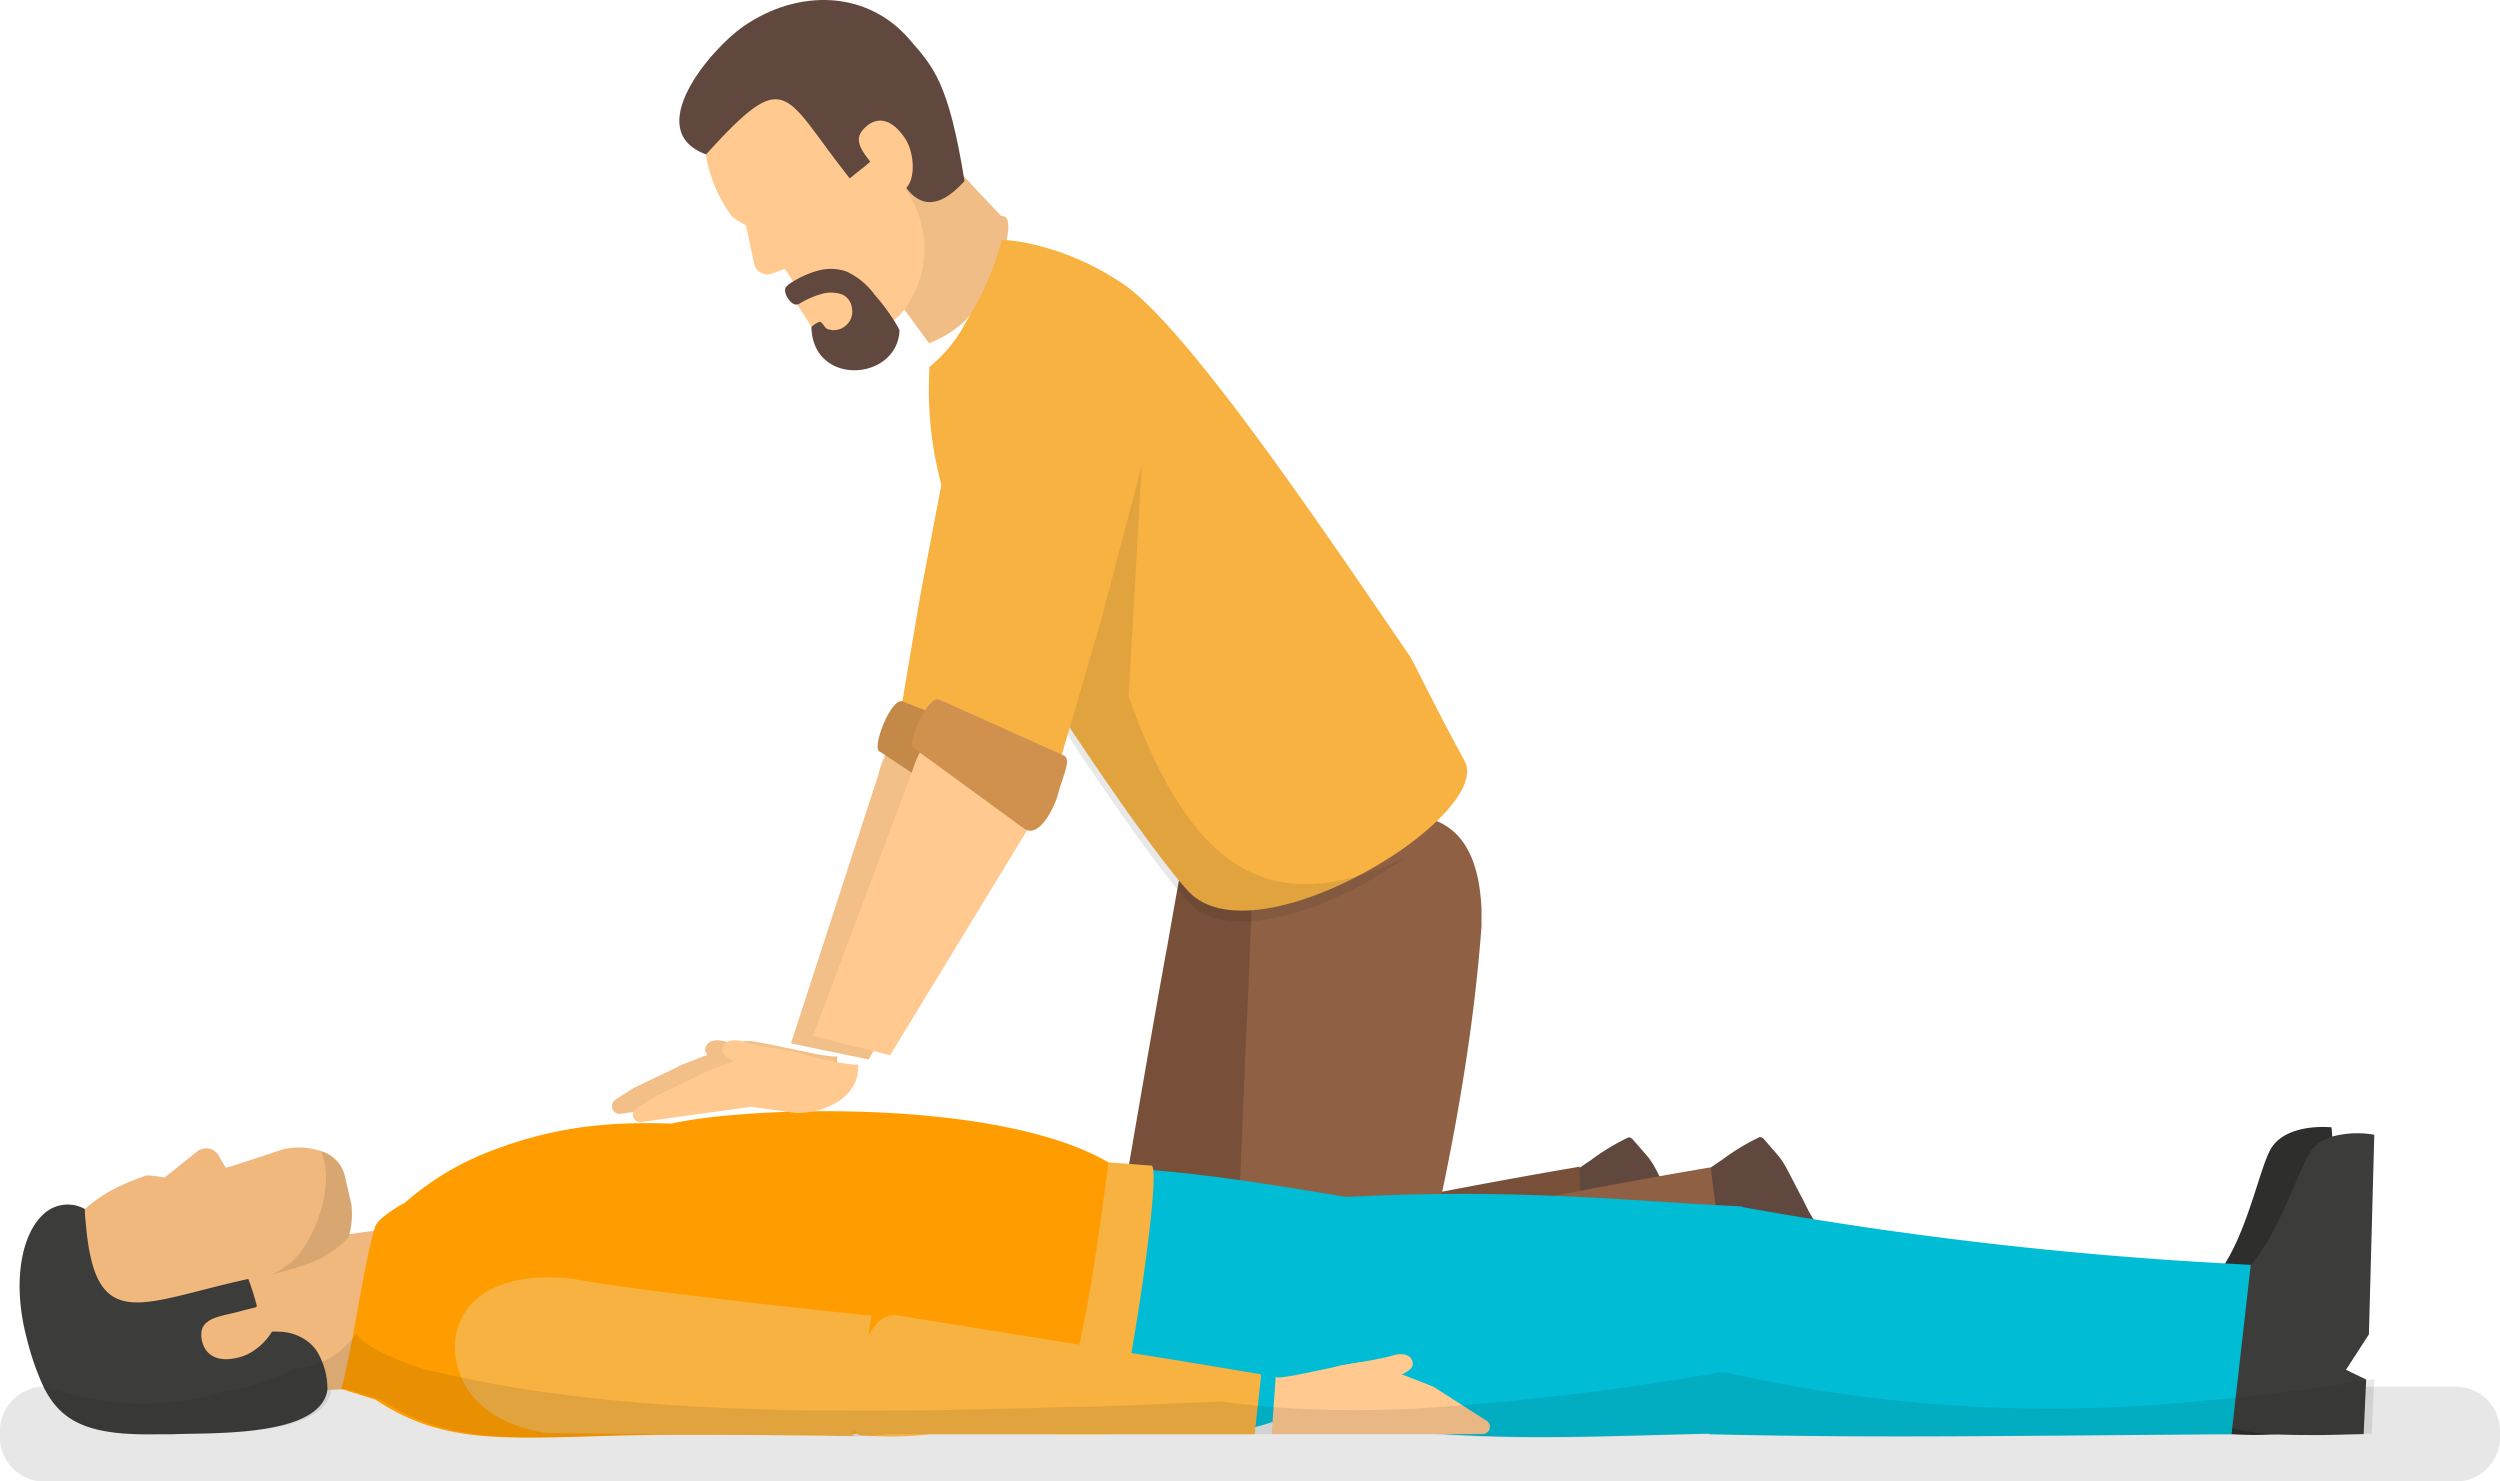 <svg xmlns="http://www.w3.org/2000/svg" width="215" height="127.404" viewBox="0 0 215 127.404">
  <g id="Capa_2" data-name="Capa 2" transform="translate(-26.734 -91.937)">
    <g id="Grupo_75375" data-name="Grupo 75375" transform="translate(26.734 91.937)">
      <path id="Trazado_162571" data-name="Trazado 162571" d="M100.939,212.012c.117-.836,1.112-.836,1.673-.661,1,.309,2.751.569,4.658.912.418.167.836.226,1.229.368a8.761,8.761,0,0,1,1.154.485c.293.36.485.661.836,1.137a23.634,23.634,0,0,1-7.527-.836C102.378,213.183,100.839,212.774,100.939,212.012Z" transform="translate(-40.288 -121.794)" fill="#f2bf89"/>
      <path id="Trazado_162572" data-name="Trazado 162572" d="M91.7,216.8h0a.652.652,0,0,0,.569.644h.109l9.475-1.321,3.931.544c2.659,0,5.461-1.505,5.277-4.182v-.05c0,.067-.142.084-.4.067a12.69,12.69,0,0,1-1.765-.284c-1.806-.351-4.257-.92-5.319-1.037h-.251a2.292,2.292,0,0,0-.778.151l-1.731.677-.736.284-2.358.92a1.931,1.931,0,0,0-.452.234l-3.7,1.765-1.572,1a.677.677,0,0,0-.3.585Z" transform="translate(-39.067 -121.651)" fill="#f2bf89"/>
      <g id="Grupo_75371" data-name="Grupo 75371" transform="translate(58.422)">
        <g id="Grupo_75368" data-name="Grupo 75368" transform="translate(9.599 31.193)">
          <path id="Trazado_162573" data-name="Trazado 162573" d="M114.128,184.8c2.409-9.843,15.054-5.67,10.663,3.512L113.35,209.13l-6.69-1.38Z" transform="translate(-106.66 -149.208)" fill="#f2bf89"/>
          <path id="Trazado_162574" data-name="Trazado 162574" d="M134.521,151.93l-2.91,13.381-3.471,14.083-10.42-4.976,1.907-11.24,2.593-13.582C123.909,140.682,136.353,141.176,134.521,151.93Z" transform="translate(-108.47 -143.349)" fill="#f7b242"/>
          <path id="Trazado_162575" data-name="Trazado 162575" d="M125.53,188.98c1.012.585,2.024-.953,2.634-2.726.435-2.091,1.171-3.42.46-3.73l-10.872-4.34c-1.02-.46-2.751,4.115-2,4.3Z" transform="translate(-108.118 -149.046)" fill="#c48849"/>
        </g>
        <path id="Trazado_162576" data-name="Trazado 162576" d="M186.492,225.562l-2.166,7.36.786,1.673a4.759,4.759,0,0,1,1.33,0l.426.059a12.035,12.035,0,0,1,3.73,1.673c.895.527,2.024,2.124,3.446,3.554l.836.836c1.522,1.581,2.668,2.952,3.872,3.345.987.493,2.141-.217,3.68-.836a.544.544,0,0,0,.41-.527,20,20,0,0,0-2.459-8.856l-1.338-2.292-1.564-2.7-1.815-3.153-.159-.276-.56-1.112-.184-.284-1.171-2.25a6.54,6.54,0,0,0-.836-1.246l-1.154-1.321a.477.477,0,0,0-.351-.176,18.69,18.69,0,0,0-3.228,1.949,40.417,40.417,0,0,0-3.4,2.509h0c-.176.151-.585.836-1.263,1.547-.46.493,4.182.05,3.479.418A2.647,2.647,0,0,1,186.492,225.562Z" transform="translate(-109.611 -121.223)" fill="#61483e"/>
        <path id="Trazado_162577" data-name="Trazado 162577" d="M139.016,233.713a8.649,8.649,0,0,0,.519,1.129v.067a6.816,6.816,0,0,0,.912,1.313c.05.05.092.109.142.167a8.012,8.012,0,0,0,3.621,2.317c4.023,1.38,6.883-.669,8.363-4.5.109-.284.209-.577.3-.886s2-4.516,4.274-10.738h0c1.79-4.926,3.847-11.123,5.536-17.688.335-1.254.644-2.509.945-3.822.234-1.029.46-2.074.669-3.111.075-.493.134-.953.176-1.4h0a16.557,16.557,0,0,0,.067-1.89,11.048,11.048,0,0,0-.268-2.367,7.846,7.846,0,0,0-.535-1.5,5.085,5.085,0,0,0-1.748-2.049c-5.219-3.529-16.726,2.9-16.726,2.9-.393,2.2-.744,4.182-1.045,5.9-.059.293-.109.577-.159.836-.209,1.162-.393,2.233-.577,3.22-2.049,11.641-2.057,11.951-4.182,24.061-.151.836-.309,1.756-.485,2.735a8.564,8.564,0,0,0,.2,5.311Z" transform="translate(-102.271 -116.093)" fill="#785039"/>
        <path id="Trazado_162578" data-name="Trazado 162578" d="M140.629,241.109a.192.192,0,0,1,.05.059c.151.176.6.7,1.07,1.179l.159.151a7.266,7.266,0,0,0,.594.519,8.171,8.171,0,0,0,5.8,1.514c20.364-3.588,25.926-3.027,31.328-4.014l.368-4.248.209-2.509-.151-11.708s-11.943,1.99-23.5,4.558h0c-7.033,1.556-12.954,3.278-14.585,4.826-.042.042-.318,1.84-.611,3.864C140.98,238,140.579,241.034,140.629,241.109Z" transform="translate(-102.621 -121.717)" fill="#785039"/>
        <path id="Trazado_162579" data-name="Trazado 162579" d="M199.948,225.557l-2.166,7.36.794,1.673a4.7,4.7,0,0,1,1.321,0l.427.059a11.993,11.993,0,0,1,3.738,1.673c.895.527,2.024,2.124,3.437,3.554.293.284.569.569.836.836,1.514,1.581,2.668,2.952,3.872,3.345.987.493,2.133-.217,3.671-.836a.552.552,0,0,0,.418-.527,20.071,20.071,0,0,0-2.467-8.857l-1.321-2.291-1.564-2.7-1.815-3.153c-.059-.1-.109-.192-.167-.276l-.552-1.112-.167-.309-1.171-2.25a6.581,6.581,0,0,0-.836-1.246l-1.146-1.321a.477.477,0,0,0-.351-.176,18.693,18.693,0,0,0-3.228,1.949,40.423,40.423,0,0,0-3.4,2.509h0c-.176.151-.585.836-1.263,1.547-.468.493,4.182.05,3.479.418A2.752,2.752,0,0,1,199.948,225.557Z" transform="translate(-111.819 -121.218)" fill="#61483e"/>
        <path id="Trazado_162580" data-name="Trazado 162580" d="M152.976,234.145a9.065,9.065,0,0,0,.661,1.062l.05.059a6.857,6.857,0,0,0,1.07,1.179l.159.151a8.062,8.062,0,0,0,3.9,1.832c4.182.836,6.732-1.547,7.711-5.545.075-.293.142-.6.192-.912s1.4-4.742,2.852-11.2h0c1.137-5.118,2.375-11.524,3.211-18.248.159-1.3.309-2.6.435-3.914.1-1.054.192-2.116.268-3.17v-1.422h0a17.561,17.561,0,0,0-.176-1.882,10.947,10.947,0,0,0-.577-2.308,7.527,7.527,0,0,0-.719-1.422,5.143,5.143,0,0,0-1.99-1.8c-5.645-2.835-16.2,5.018-16.2,5.018-.1,2.225-.2,4.182-.276,5.971v.836c-.059,1.179-.1,2.266-.151,3.27-.535,11.8-.5,12.118-1.054,24.4,0,.836-.075,1.79-.117,2.777a8.413,8.413,0,0,0,.753,5.269Z" transform="translate(-104.497 -115.815)" fill="#8f6044"/>
        <path id="Trazado_162581" data-name="Trazado 162581" d="M153.939,241.121l.05.059c.151.176.6.7,1.07,1.179l.159.151a6.091,6.091,0,0,0,.594.519,8.146,8.146,0,0,0,5.8,1.514c20.364-3.588,28.769-3.7,34.18-4.683l-2.3-17.738s-12.068,1.99-23.609,4.558h0c-7.042,1.556-12.954,3.278-14.585,4.826-.042.042-.318,1.84-.61,3.864C154.29,238.01,153.889,241.046,153.939,241.121Z" transform="translate(-104.8 -121.728)" fill="#8f6044"/>
        <path id="Trazado_162582" data-name="Trazado 162582" d="M123.455,138.158a9.132,9.132,0,0,1-4.3,3.345l-8.706-11.9c.778-.535,4.541-4.29,7.3-7.142l6.69,7.125.945.987a.426.426,0,0,1,.176,0C126.8,130.806,125.019,136.159,123.455,138.158Z" transform="translate(-97.682 -111.982)" fill="#f0bd87"/>
        <g id="Grupo_75369" data-name="Grupo 75369">
          <path id="Trazado_162583" data-name="Trazado 162583" d="M118.875,123.535c.836,1.455-2.35,1.673-3.722,2.777a.72.72,0,0,1-.117.109,8.751,8.751,0,0,1-.452,10.822c-.075.059-.134.125-.209.192l-1.857,1.447c-1.781,1.346-4.081-.067-5.219-1.539l-.293-.46-1.2-1.89h0c-.376-.594-.744-1.154-.97-1.489l-.159-.226-1.02.376a1.179,1.179,0,0,1-1.606-.769l-.577-2.735-.134-.619a11.229,11.229,0,0,1-1.2-.744,15.255,15.255,0,0,1-1.129-1.848,11.926,11.926,0,0,1-1.112-3.471,9.3,9.3,0,0,1,3.638-8.882c1.547-1.112,3.5-2.685,5.854-3.153l.5-.084c2.509-.318,5.461.753,8.79,5.068C117.938,118.492,117.9,121.921,118.875,123.535Z" transform="translate(-95.611 -110.155)" fill="#ffc990"/>
          <path id="Trazado_162584" data-name="Trazado 162584" d="M119.709,125.5c-5.06,5.637-6.64-3.663-6.64-3.663s-1.413,1.037-1.464,2c-.7.611-1.179.937-1.765,1.438-5.8-7.3-5.3-9.827-12.361-2.066-5.587-2.057.427-9.057,3.161-10.972,4.8-3.345,10.722-3.1,14.309,1.054C117.033,115.7,118.329,116.955,119.709,125.5Z" transform="translate(-95.182 -109.931)" fill="#61483e"/>
          <path id="Trazado_162585" data-name="Trazado 162585" d="M117.529,123.727c1,1.4.978,3.847.067,4.5s-1.622-.552-2.643-1.932c-.669-.92-1.84-2.066-1.045-3.069S116.066,121.678,117.529,123.727Z" transform="translate(-98.204 -111.961)" fill="#ffc990"/>
        </g>
        <path id="Trazado_162586" data-name="Trazado 162586" d="M162.13,184.113l-.226.167a33.99,33.99,0,0,1-3.4,2.141c-5.628,3.128-12.461,4.892-15.388,1.673-3.479-3.83-11.031-15.246-13.607-19.352a81.072,81.072,0,0,1-5.854-10.772h0a.393.393,0,0,1-.042-.084,31.01,31.01,0,0,1-2.768-12.812c0-1.263.05-2.032.05-2.032h0a12.211,12.211,0,0,0,3.136-3.855,25.925,25.925,0,0,0,3.094-7.067h.109a17.03,17.03,0,0,1,1.781.217,22.982,22.982,0,0,1,8.1,3.287l.142.092c5.679,3.5,18.692,23.107,24.889,32.106.41.6,2.233,4.483,4.767,9.1C167.867,178.686,165.626,181.529,162.13,184.113Z" transform="translate(-99.384 -111.49)" fill="#f7b242"/>
        <path id="Trazado_162587" data-name="Trazado 162587" d="M115.9,141.286c-.192,4.382-7.527,4.876-7.577-.36,0-.544-.753-1.2-1.2-1.89h0c-.519.226-1.355-1.087-.97-1.489a1.589,1.589,0,0,1,.5-.41,8.363,8.363,0,0,1,2.258-1,4.182,4.182,0,0,1,2.434.084,6.214,6.214,0,0,1,2.409,1.99,17.469,17.469,0,0,1,1.974,2.718A2.747,2.747,0,0,1,115.9,141.286Z" transform="translate(-96.963 -112.87)" fill="#61483e"/>
        <path id="Trazado_162588" data-name="Trazado 162588" d="M112.007,139.649a1.589,1.589,0,0,1-.544,1.581,1.564,1.564,0,0,1-1.622.243c-.226-.159-.376-.619-.644-.585a2.592,2.592,0,0,0-.661.427l-1.2-1.89h0a4.383,4.383,0,0,1,.427-.251,7.142,7.142,0,0,1,1.673-.694,2.86,2.86,0,0,1,1.756.059A1.438,1.438,0,0,1,112.007,139.649Z" transform="translate(-97.172 -113.207)" fill="#ffc990"/>
        <path id="Trazado_162589" data-name="Trazado 162589" d="M163.968,187.061l-.368.243-3.4,2.141c-5.628,3.128-12.461,4.892-15.388,1.673-3.479-3.83-11.031-15.246-13.607-19.352l3.17-17.32,6.64-3.855-1.3,22.923c5.578,15.514,12.612,19.235,24.111,13.665Z" transform="translate(-101.08 -113.579)" fill="#1d1d1b" opacity="0.1"/>
        <g id="Grupo_75370" data-name="Grupo 75370" transform="translate(11.489 31.531)">
          <path id="Trazado_162590" data-name="Trazado 162590" d="M117.392,184.553c2.827-9.735,15.246-5.018,10.5,3.964L115.56,208.773l-6.64-1.673Z" transform="translate(-108.92 -149.549)" fill="#ffc990"/>
          <path id="Trazado_162591" data-name="Trazado 162591" d="M139.165,152.565l-3.487,13.256L131.6,179.745l-10.195-5.419,2.383-11.131,3.178-13.456C129.054,140.865,141.44,141.9,139.165,152.565Z" transform="translate(-110.964 -143.754)" fill="#f7b242"/>
          <path id="Trazado_162592" data-name="Trazado 162592" d="M128.8,189.115c1,.627,2.066-.836,2.76-2.609.519-2.074,1.313-3.345.611-3.713l-10.7-4.8c-1-.5-2.927,4-2.183,4.182Z" transform="translate(-110.59 -149.352)" fill="#d1914e"/>
        </g>
      </g>
      <path id="Trazado_162593" data-name="Trazado 162593" d="M247.33,248.753a3.834,3.834,0,0,1-3.527,4.073H35.857a3.828,3.828,0,0,1-3.527-4.073h0a3.835,3.835,0,0,1,3.527-4.073H243.794a3.823,3.823,0,0,1,3.527,4.073Z" transform="translate(-32.33 -125.421)" fill="#131313" opacity="0.1"/>
      <g id="Grupo_75374" data-name="Grupo 75374" transform="translate(1.687 95.564)">
        <path id="Trazado_162594" data-name="Trazado 162594" d="M268.857,243.7l-3.454.426c-.962.109-1.865.192-2.676.251a29.841,29.841,0,0,1-4.24,0c-1.422-.117-2.191-.36-2.292-.585a9.426,9.426,0,0,1-.644-2.291c-.527-3.245-.059-7.987,2.25-11.324l.309-.468c2.149-3.471,3.078-8.647,4.048-10.036,1.455-2.082,5.11-1.673,5.11-1.673l.059.761,1.154,16.4-1.673,3.211,1.806.636v.895Z" transform="translate(-68.441 -216.613)" fill="#2e2e2d"/>
        <path id="Trazado_162595" data-name="Trazado 162595" d="M163.264,241.59c-6.122,4.918-16.86,4.29-22.137.084-1.162-7.268-1.464-13.966,0-19.5,8.279-.4,20,1.89,26.21,2.86Z" transform="translate(-51.003 -217.293)" fill="#00bcd4"/>
        <path id="Trazado_162596" data-name="Trazado 162596" d="M270.795,235.914l-1.974,3.044,1.74.836-.217,4.692-3.479.084c-1.447,0-2.726,0-3.822-.05a21.742,21.742,0,0,1-4-.535c-.836-.209-1.254-.435-1.321-.611a8.775,8.775,0,0,1-.376-1.848c-.335-3.3.535-8.288,3.287-11.549s4.182-8.681,5.352-10.036a3.554,3.554,0,0,1,1.673-1.045,8.238,8.238,0,0,1,3.6-.151Z" transform="translate(-68.756 -216.719)" fill="#3c3c3b"/>
        <g id="Grupo_75373" data-name="Grupo 75373" transform="translate(0 3.12)">
          <path id="Trazado_162597" data-name="Trazado 162597" d="M71.993,228.15v13.866l-5.8.184h-.008L65,242.242l-4.867.151-.025-.937v-.192l-.084-3.722-.008-.259-.042-2.149-.125-5.311,3.513-.485,3.513-.485,2.116-.293Z" transform="translate(-38.522 -221.399)" fill="#f0b87d"/>
          <g id="Grupo_75372" data-name="Grupo 75372">
            <path id="Trazado_162598" data-name="Trazado 162598" d="M60.717,220.389a2.935,2.935,0,0,1,2.049,2.133l.56,2.45a7.184,7.184,0,0,1-.226,2.793h0a9.258,9.258,0,0,1-6.64,6.69.7.7,0,0,1,0,.125h0c.393,1.806,2.885,4.182,1.2,4.792-1.873.694-4.131,3.538-6.607,4.424-11.332,2.643-12.545-4.491-13.665-8.664a9.9,9.9,0,0,1,2.977-9.718,12.544,12.544,0,0,1,3.245-2.107,17.192,17.192,0,0,1,2.166-.836,14.069,14.069,0,0,1,1.489.192l.519-.418,2.317-1.857a1.246,1.246,0,0,1,1.84.435l.585,1c.753-.184,4.892-1.581,4.892-1.581A6.063,6.063,0,0,1,60.717,220.389Z" transform="translate(-34.797 -220.078)" fill="#f0b87d"/>
            <path id="Trazado_162599" data-name="Trazado 162599" d="M60.819,241.881c-.217,1.447-1.522,2.325-3.262,2.869-.3.1-.619.176-.937.251-3.145.728-7.234.611-9.2.7H46.208c-5.854.125-8.288-1-9.818-4.106a23.082,23.082,0,0,1-1.422-4.115c-1.288-4.851-.452-8.957,1.388-10.663a3.027,3.027,0,0,1,3.6-.485h0c0,.577.075,1.112.117,1.606.886,9.2,4.775,6.406,13.941,4.407a22.466,22.466,0,0,1,.736,2.325.72.72,0,0,0-.059.084c-.661.836-2.685,3.027-2.81,3.17a12.076,12.076,0,0,1,3.981-1.045h.176a4.4,4.4,0,0,1,.577,0h0a4.181,4.181,0,0,1,2.609.92h0a3.805,3.805,0,0,1,.636.677A6.264,6.264,0,0,1,60.819,241.881Z" transform="translate(-34.347 -221.039)" fill="#3c3c3b"/>
            <path id="Trazado_162600" data-name="Trazado 162600" d="M56.35,240.786c1.765-.477,3.4-2.509,3.078-3.663s-1.673-.636-3.471-.176c-1.162.3-2.9.46-2.927,1.815C53,239.958,53.766,241.489,56.35,240.786Z" transform="translate(-37.405 -222.754)" fill="#f0b87d"/>
          </g>
          <path id="Trazado_162601" data-name="Trazado 162601" d="M64.5,220.45a2.935,2.935,0,0,1,2.049,2.133l.56,2.45a7.184,7.184,0,0,1-.226,2.793h0a8.1,8.1,0,0,1-3.019,2.116,24.47,24.47,0,0,1-3.671,1.121,5.971,5.971,0,0,0,2.651-2.074,10.73,10.73,0,0,0,1.505-3.036,9.9,9.9,0,0,0,.577-3.345,5.854,5.854,0,0,0-.427-2.158Z" transform="translate(-38.577 -220.139)" fill="#050504" opacity="0.1"/>
        </g>
        <path id="Trazado_162602" data-name="Trazado 162602" d="M131.652,237.308c-.41,1.38-.878,2.768-1.38,4.182a.982.982,0,0,1-.109.309c-.276.744-.552,1.5-.836,2.241h-.669c-2.626,0-10.437,0-19.536.067H107.3l-8.781.067H95.339c-11.457.092-17.353,1.179-23.367-2.057h0a17.729,17.729,0,0,1-1.614-.97l-.41-.125-2.509-.786h0c.192-.744.36-1.5.527-2.258l.226-1.129h0c.644-3.245,1.121-6.414,1.714-8.915.109-.468.217-.912.343-1.33h0a1.372,1.372,0,0,1,.125-.41c.385-.836,2.509-1.965,2.509-1.965a24.4,24.4,0,0,1,8-4.675,33.786,33.786,0,0,1,9.066-2.024c.594-.059,1.213-.092,1.848-.117,1.28-.059,2.626-.042,4.031,0,6.582-1.489,27.849-2.183,37.417,3.245.2.109.376.217.56.335v.192C134.4,225.909,133.425,231.512,131.652,237.308Z" transform="translate(-39.764 -216.348)" fill="#ff9d00"/>
        <path id="Trazado_162603" data-name="Trazado 162603" d="M112.109,236.733l-1.263,8.2-.293,1.957v.176h-.987L100,246.978l-15.89-.151c-4.909-.836-6.766-3.253-7.452-5.26a6.691,6.691,0,0,1-.309-3.078c1.02-5.168,7.226-5.419,10.571-4.842,6.113,1.079,22.338,2.793,24.83,3.053h.268Z" transform="translate(-38.851 -219.144)" fill="#f7b242"/>
        <path id="Trazado_162604" data-name="Trazado 162604" d="M200.239,225.929,199.127,240.2l-.41,5.269h-1.154c-8.447.176-15.572.569-23.551,0a105.7,105.7,0,0,1-11.6-1.43c-1.188-.209-2.417-.452-3.68-.711l-.059-.393-.351-2.659L156.4,225.887c3.989-.418,7.686-.694,11.131-.836C181.74,224.39,191.659,225.553,200.239,225.929Z" transform="translate(-52.101 -217.74)" fill="#00bcd4"/>
        <path id="Trazado_162605" data-name="Trazado 162605" d="M252.176,231.179l-1.288,11.34-.3,2.668-.059.552h-.184c-21.819.159-30.634.326-44.734,0h0l.719-5.252,1.957-14.318a337.035,337.035,0,0,0,41.682,4.876Z" transform="translate(-60.299 -217.955)" fill="#00bcd4"/>
        <path id="Trazado_162606" data-name="Trazado 162606" d="M168.5,242.083c-.109-.836-1.1-.836-1.673-.652-1,.309-2.751.569-4.667.9-.41.167-.836.226-1.229.376a9.154,9.154,0,0,0-1.154.477c-.293.368-.477.661-.836,1.137a23.66,23.66,0,0,0,7.527-.836C167.061,243.254,168.608,242.844,168.5,242.083Z" transform="translate(-48.691 -220.437)" fill="#ffc990"/>
        <path id="Trazado_162607" data-name="Trazado 162607" d="M174.467,247.693h0a.644.644,0,0,1-.569.644H155.7l.192-2.777.151-2.166c0,.067.151.084.4.067a17.8,17.8,0,0,0,1.765-.284c1.806-.36,4.265-.92,5.319-1.037h.251a2.04,2.04,0,0,1,.778.151l1.74.677.728.284,2.358.92a1.783,1.783,0,0,1,.452.234l2.76,1.773,1.572,1A.636.636,0,0,1,174.467,247.693Z" transform="translate(-48.019 -220.57)" fill="#ffc990"/>
        <path id="Trazado_162608" data-name="Trazado 162608" d="M147.085,238.721c-.259,1.43-.519,2.726-.753,3.763-.142.6-.276,1.129-.393,1.53-.192.619-.36.978-.485.978H140.57a.653.653,0,0,0,.042-.117q.393-1.079.728-2.208c.084-.268.167-.527.234-.794.376-1.254.7-2.551,1-3.872,1.162-5.018,1.882-10.454,2.609-15.89a1.473,1.473,0,0,1,.059-.5l3.7.276c.084,0,.134.176.167.477C149.293,224.395,148.172,232.758,147.085,238.721Z" transform="translate(-51.603 -217.209)" fill="#f7b242"/>
        <path id="Trazado_162609" data-name="Trazado 162609" d="M149.719,242.408v.243l-.226,2.082-.309,2.785v.05H121.268a29.563,29.563,0,0,1-5.486.117h0a2.02,2.02,0,0,1-.585-.059.536.536,0,0,1-.2-.084c-.351-.243-.535-1.012-.535-2.007,0-3,1.355-8.179,3.588-8.2h.318l18.031,2.894,1.915.309,1.054.167,3.454.552Z" transform="translate(-42.965 -219.784)" fill="#f7b242"/>
      </g>
      <path id="Trazado_162610" data-name="Trazado 162610" d="M237.245,243.118l-.22,4.692-3.528.084c-1.467,0-2.765,0-3.876-.05a30.68,30.68,0,0,1-4.3,0c-22.126.159-31.064.326-45.363,0h0c-8.565.184-15.782.577-23.881,0H109.562a31.361,31.361,0,0,1-5.572.125h0l-9.693-.092H91.074c-11.618.092-17.6,1.179-23.695-2.057h0a18.044,18.044,0,0,1-1.637-.945l-.416-.125-2.544-.786h0l-1.221.075c-.22,1.447-1.543,2.325-3.307,2.869-.305.1-.628.176-.95.251-3.189.728-7.336.611-9.329.7h-1.23c-5.936.125-8.4-1-9.956-4.106a31.955,31.955,0,0,0,3.163.836h0a23.413,23.413,0,0,0,12.28-.4,17.907,17.907,0,0,0,4.359-1.129,15.276,15.276,0,0,0,1.7-.836,7.1,7.1,0,0,0,5.47-3.1c0,1.2,6.14,3.454,6.784,3.345,9.117,2.233,20.006,3.145,32.065,3.345h2.7c6.462.05,13.247-.092,20.243-.326h1.391l3.672-.134c2.375-.1,4.766-.192,7.183-.309h.331c.78.109,1.577.2,2.375.284,1.7.192,3.494.309,5.317.385h0c2.841.109,5.792.084,8.913-.059a234.758,234.758,0,0,0,25.934-3.061l.585-.1.28.059a126.7,126.7,0,0,0,40.783,2.442l1.5-.134c.678-.059,1.348-.134,2.027-.209,3.155-.335,6.4-.769,9.778-1.271Z" transform="translate(-33.06 -124.511)" fill="#1d1d1b" opacity="0.1"/>
      <path id="Trazado_162611" data-name="Trazado 162611" d="M102.609,212.012c.117-.836,1.112-.836,1.673-.661,1,.309,2.743.569,4.658.912.418.167.836.226,1.229.368a8.756,8.756,0,0,1,1.154.485c.293.36.485.661.836,1.137a23.694,23.694,0,0,1-7.527-.836C104.048,213.183,102.509,212.774,102.609,212.012Z" transform="translate(-40.482 -121.794)" fill="#ffc990"/>
      <path id="Trazado_162612" data-name="Trazado 162612" d="M93.72,217.6h0a.652.652,0,0,0,.569.644H94.4l9.484-1.321,3.922.544c2.659,0,5.469-1.5,5.285-4.182v-.05c0,.067-.142.084-.393.067a17.881,17.881,0,0,1-1.773-.284c-1.806-.351-4.257-.92-5.319-1.037h-.251a2.291,2.291,0,0,0-.778.151l-1.731.677-.728.284-2.367.92a2.886,2.886,0,0,0-.452.234l-3.671,1.8-1.572,1.012A.652.652,0,0,0,93.72,217.6Z" transform="translate(-39.296 -121.744)" fill="#ffc990"/>
    </g>
  </g>
</svg>

